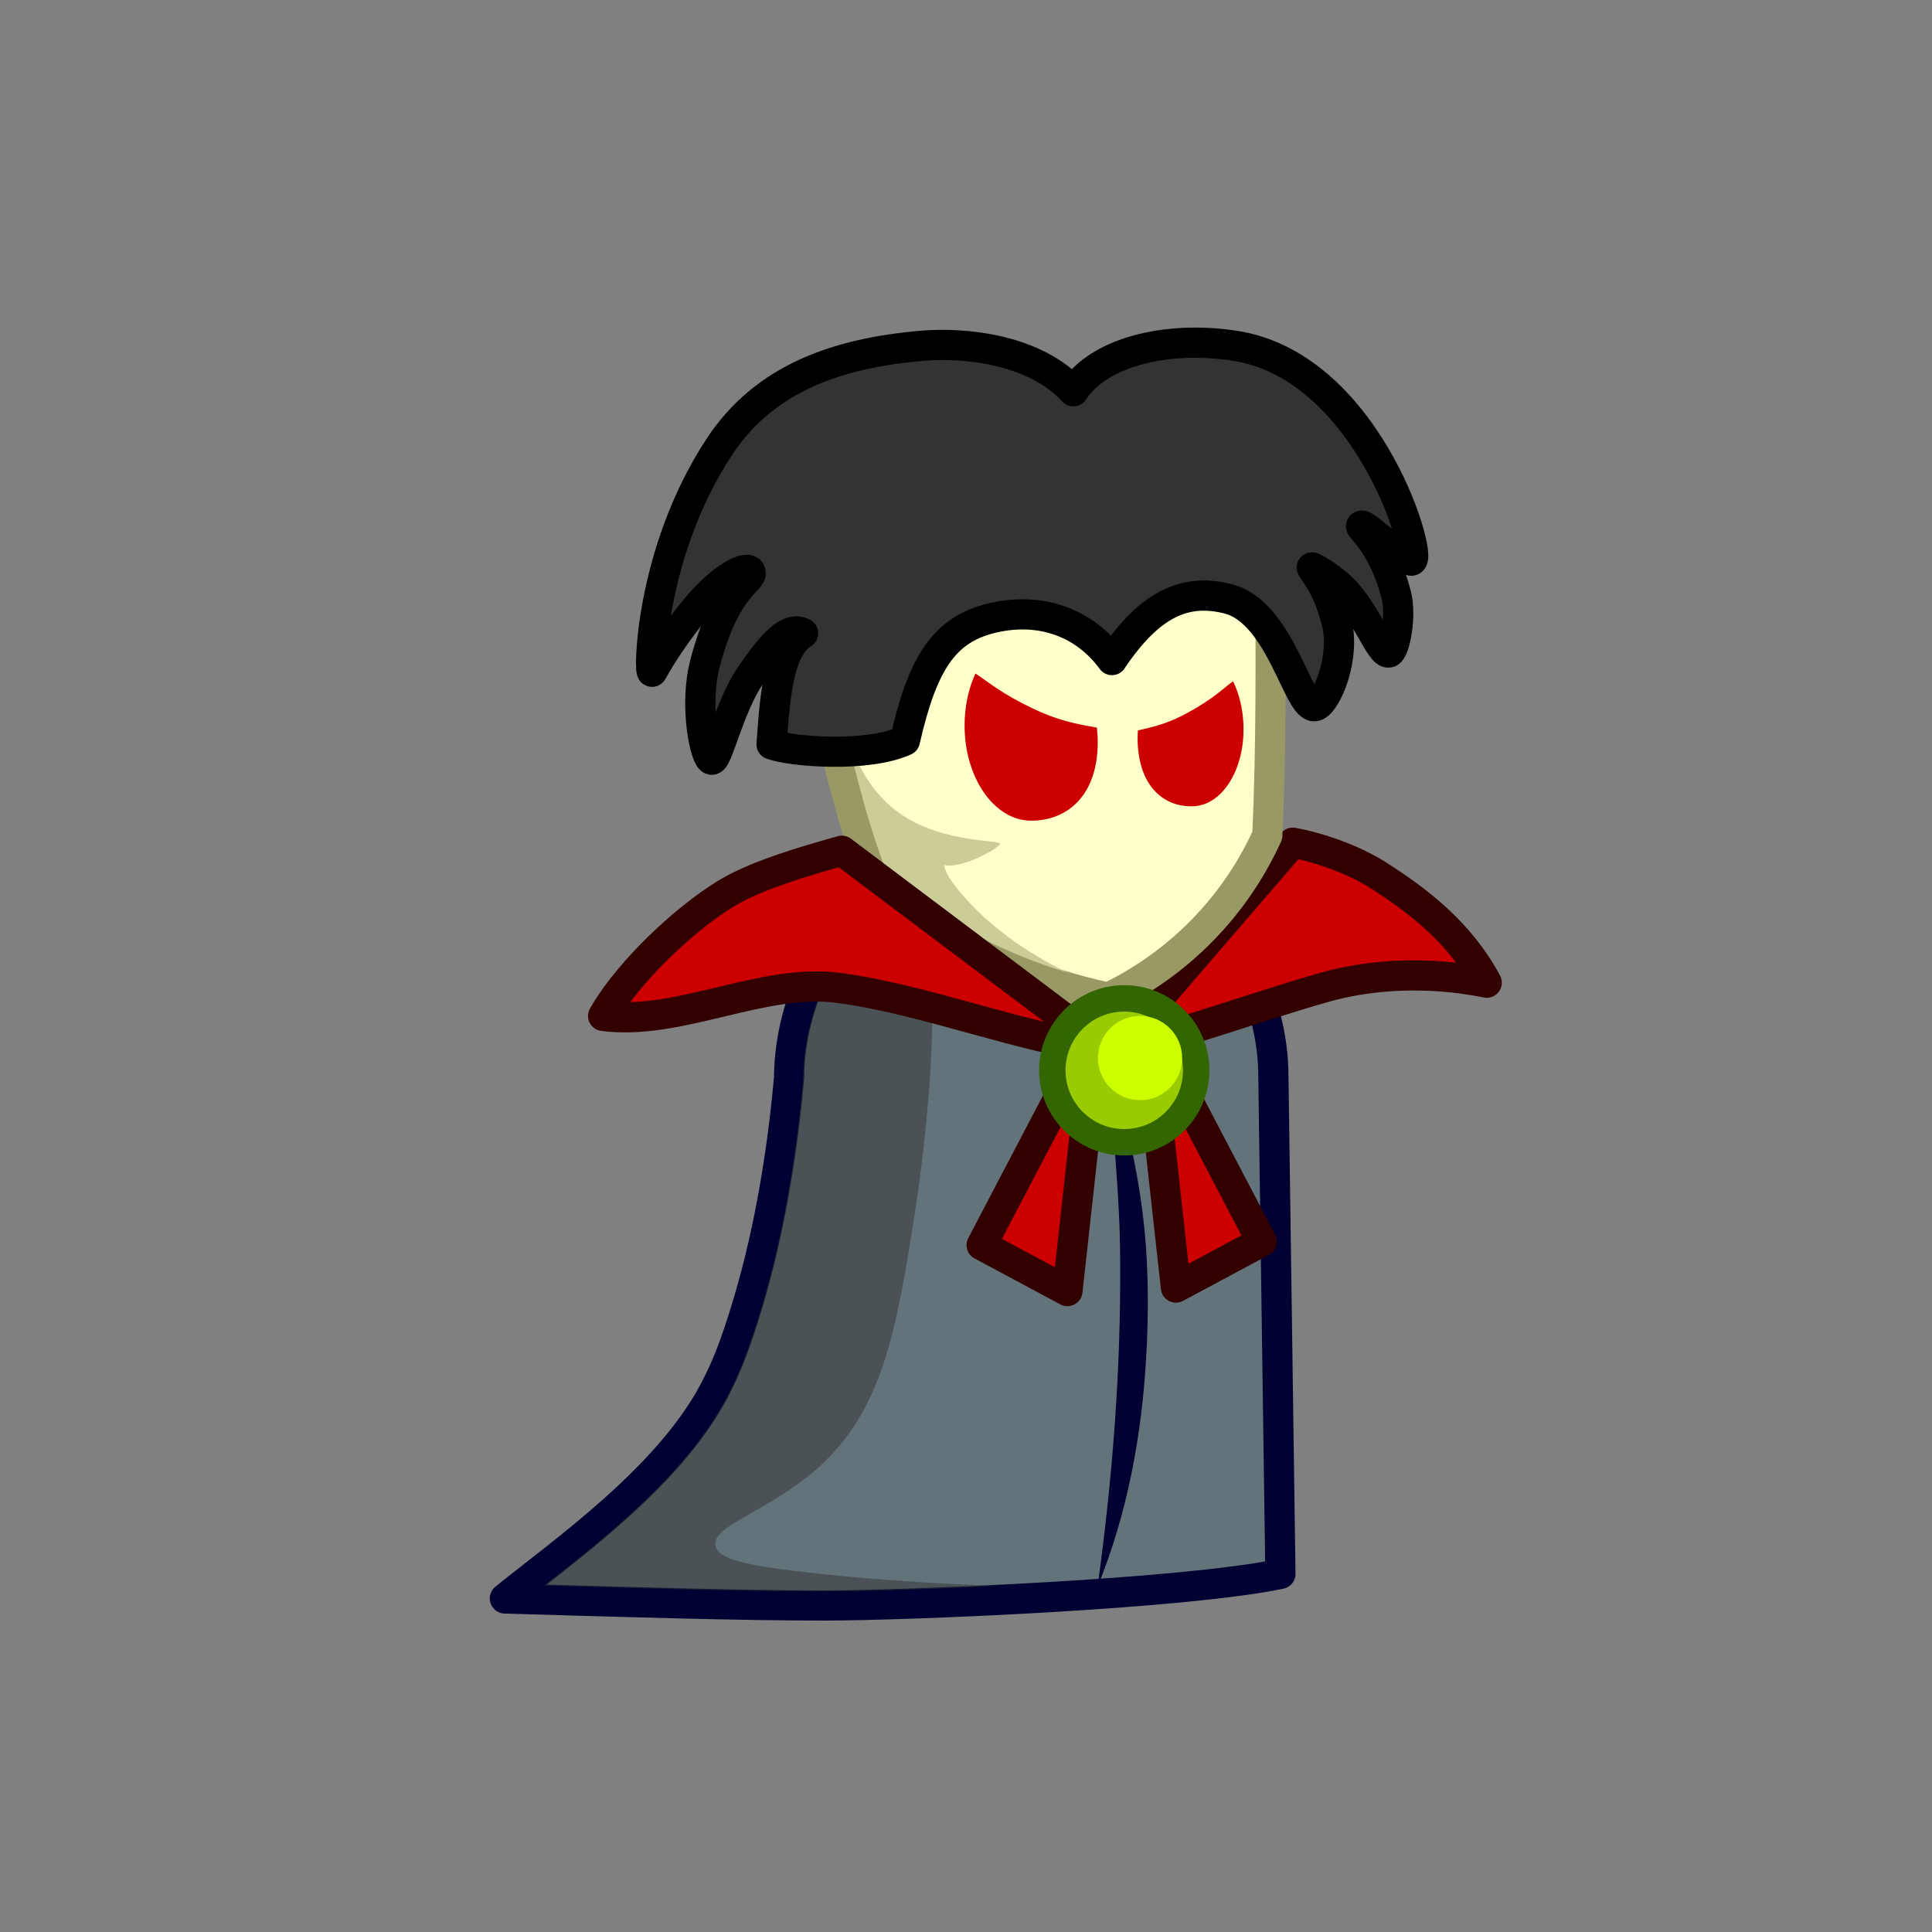 <?xml version="1.0" encoding="UTF-8"?><svg id="Demon_Lord" xmlns="http://www.w3.org/2000/svg" viewBox="0 0 512 512"><rect x="0" y="0" width="512" height="512" fill="#808080" stroke="none"/><defs><style>.cls-1{fill:#9c0;stroke:#360;stroke-width:7px;}.cls-1,.cls-2,.cls-3,.cls-4,.cls-5{stroke-linejoin:round;}.cls-1,.cls-2,.cls-3,.cls-5{stroke-linecap:round;}.cls-2{stroke:#000;}.cls-2,.cls-3,.cls-4,.cls-5{stroke-width:8px;}.cls-2,.cls-6{fill:#333;}.cls-3{fill:#ffc;stroke:#996;}.cls-6{opacity:.5;}.cls-7{fill:#cf0;}.cls-4{stroke:#300;}.cls-4,.cls-8{fill:#c00;}.cls-9{fill:#003;}.cls-10{fill:#996;}.cls-11{fill:#cc9;}.cls-5{fill:#62737a;stroke:#003;}</style></defs><g><path class="cls-5" d="M339.323,417.097c-25.275,5.321-98.559,8.37-120.898,8.37-23.25,0-53.009-.93-84.629-1.86,14.88-12.09,43.137-31.664,55.443-54.965,3.521-6.666,5.551-12.377,7.796-19.434,6.51-20.46,10.23-42.779,12.09-63.704,0-4.119,.411-26.028,18.114-43.73,11.192-11.192,23.863-18.114,40.94-18.114h7.44c34.155,0,61.844,27.688,61.844,61.844l1.86,131.593Z"/><path class="cls-9" d="M293.842,281.911c5.335,16.762,9.154,34.192,10.05,51.845,.464,8.841,.351,17.677-.175,26.498-1.21,20.519-5.036,41.109-12.833,60.168,3.954-28.801,6.196-57.435,5.972-86.438-.014-17.453-2.135-34.504-3.014-52.074h0Z"/><path class="cls-6" d="M239.814,238.54c11.507,2.941,6.873,55.57,2.79,81.839-4.986,32.078-8.604,53.384-26.04,68.819-12.797,11.329-28.019,15.053-26.97,20.46,.684,3.522,7.798,5.325,27.9,7.44,34.256,3.604,59.496,3.195,59.519,3.72,.016,.374-12.734,1.793-69.749,3.72-54.621,1.846-69.795,1.453-70.679-2.79-.84-4.032,12.167-7.014,26.97-18.6,24.199-18.941,33.258-45.271,37.199-56.729,12.757-37.08,.187-60.153,17.67-92.069,2.543-4.643,13.798-17.75,21.39-15.81Z"/><path class="cls-9" d="M218.424,429.187c-21.693,0-49.138-.81-78.193-1.668l-6.545-.193c-1.554-.045-2.915-1.053-3.414-2.525-.499-1.473-.029-3.101,1.177-4.08,2.334-1.896,5.004-3.983,7.83-6.192,15.464-12.086,36.642-28.638,46.669-47.623,3.264-6.182,5.237-11.583,7.541-18.825,5.822-18.299,9.831-39.408,11.915-62.745,.025-6.586,1.539-28.527,19.203-46.192,13.102-13.101,26.946-19.203,43.571-19.203h7.44c36.152,0,65.564,29.412,65.564,65.564l1.86,131.54c.025,1.779-1.212,3.327-2.953,3.693-26.336,5.544-100.712,8.45-121.665,8.45Zm-74.307-8.997c27.637,.815,53.635,1.557,74.307,1.557,23.046,0,90.548-2.974,117.135-7.711l-1.816-128.479c0-32.103-26.075-58.177-58.125-58.177h-7.44c-14.721,0-26.536,5.251-38.31,17.024-15.797,15.797-17.024,35.452-17.024,41.1,0,.11-.005,.22-.015,.33-2.128,23.942-6.25,45.644-12.251,64.502-2.431,7.642-4.528,13.371-8.052,20.044-10.713,20.283-32.44,37.328-48.411,49.811Z"/></g><path class="cls-4" d="M295.213,278.296c17.714-4.078,37.792-11.513,55.269-16.507,6.51-1.86,22.32-5.58,43.518-1.371-7.248-13.509-18.454-21.843-28.638-28.388-6.643-4.269-15.81-7.44-22.772-8.707-15.792,18.324-31.585,36.649-47.377,54.973Z"/><g><g><path class="cls-3" d="M336.703,149.2s-3.868-45.561-54.158-46.421c-67.609-1.156-68.771,56.179-68.771,56.736,0,1.813,8.596,52.438,18.912,75.649,6.396,5.208,14.677,11.043,24.93,16.333,13.694,7.066,26.358,10.815,36.105,12.895,6.933-3.342,17.588-9.573,27.509-20.631,7.326-8.166,11.848-16.285,14.614-22.351,1.146-24.07,.86-48.14,.86-72.21Z"/><path class="cls-8" d="M273.787,187.8c-8.733-4.164-11.656-6.971-15.297-9.311-1.807,3.961-2.866,8.682-2.866,13.764,0,13.938,7.9,25.237,17.644,25.237s17.644-6.845,17.644-20.784c0-1.326-.093-2.618-.231-3.888-5.972-.998-10.667-2.05-16.895-5.019Z"/><path class="cls-8" d="M314.871,188.818c6.834-3.766,9.074-6.21,11.903-8.286,1.576,3.259,2.58,7.179,2.75,11.435,.467,11.672-5.462,21.387-13.243,21.698s-14.319-5.169-14.786-16.841c-.044-1.11-.014-2.195,.054-3.263,4.735-1.026,8.45-2.058,13.323-4.743Z"/><path class="cls-11" d="M224.826,197.112c1.107-.365,3.165,11.839,14.816,19.247,11.179,7.108,25.447,6.148,25.37,7.28-.073,1.059-10.336,6.804-14.75,5.583-.131,3.098,7.3,10.953,10.576,13.896,15.676,14.078,31.842,18.247,31.576,18.922-.34,.863-29.04-.279-49.363-20.709-18.849-18.948-19.77-43.71-18.225-44.219Z"/><path class="cls-10" d="M293.722,268.112c-.26,0-.52-.027-.777-.082-12.902-2.755-25.362-7.205-37.034-13.227-9.053-4.672-17.657-10.309-25.573-16.755-.453-.369-.813-.839-1.05-1.373-10.473-23.564-19.233-74.645-19.233-77.16,0-.24,.211-24.198,18.416-42.095,12.795-12.579,31.008-18.754,54.139-18.36,27.639,.473,41.913,14.002,49.02,25.268,7.649,12.125,8.738,24.056,8.781,24.558,.009,.104,.013,.21,.013,.315,0,4.009,.008,8.018,.016,12.028,.039,19.768,.08,40.209-.88,60.359-.023,.472-.135,.935-.331,1.366-3.885,8.522-9.009,16.358-15.229,23.292-8.055,8.978-17.698,16.211-28.662,21.498-.507,.245-1.059,.37-1.616,.37Zm-57.991-35.27c7.326,5.889,15.259,11.05,23.592,15.35,10.707,5.525,22.113,9.656,33.924,12.29,9.614-4.809,18.092-11.266,25.215-19.205,5.559-6.197,10.166-13.181,13.701-20.767,.916-19.734,.876-39.828,.837-59.268-.008-3.956-.015-7.911-.016-11.866-.319-3.16-5.192-42.103-50.501-42.877-20.896-.363-37.217,5.014-48.526,15.964-15.348,14.86-16.398,35.261-16.458,36.973,.427,4.384,8.581,51.008,18.233,73.406Z"/></g><path class="cls-2" d="M284.453,103.692c6.51-10.159,24.301-14.902,42.779-12.069,36.269,5.56,50.979,59.337,46.499,56.89-5.58-3.048-12.326-10.063-13.02-9.143-.44,.583,5.878,4.824,9.3,18.286,1.463,5.755-.398,14.682-1.86,15.238-2.373,.903-6.51-12.191-13.95-18.286-2.841-2.328-7.136-4.975-6.51-4.064,2.79,4.064,4.65,7.111,6.51,14.223,2.466,9.427-2.647,21.465-5.58,22.35-4.53,1.367-9.08-24.928-23.25-28.445-11.104-2.756-20.46,1.016-30.69,16.254-7.44-10.159-19.159-14.092-31.62-11.175-13.02,3.048-18.6,12.191-23.25,32.509-9.677,4.482-29.76,3.048-35.339,1.016,.93-13.207,1.86-25.397,8.37-29.461-3.72-2.032-8.018,2.536-13.95,11.175-5.58,8.127-8.606,22.236-10.23,22.35-1.673,.117-4.81-14.019-1.86-25.397,5.49-21.176,12.884-22.017,12.09-24.382-.636-1.892-7.44,1.016-14.88,10.159-4.314,5.302-8.37,11.175-11.16,16.254-.915,1.666-.93-30.957,17.67-59.402,12.049-18.428,31.523-25.04,53.939-26.949,11.16-.95,29.76,.895,39.989,12.069Z"/></g><path class="cls-4" d="M292.865,277.937c-22.97-3.019-47.751-13.129-70.721-16.147-20.147-2.648-42.162,10.088-62.309,7.44,7.44-13.02,24.18-27.9,34.409-33.479,7.487-4.084,18.6-7.44,28.857-10.293,23.254,17.493,46.509,34.987,69.763,52.48Z"/><g><polygon class="cls-4" points="260.145 329.966 282.877 342.146 290.657 271.743 260.145 329.966"/><polygon class="cls-4" points="334.366 329.036 311.634 341.216 303.854 270.813 334.366 329.036"/><circle class="cls-1" cx="297.938" cy="283.644" r="19.065"/><circle class="cls-7" cx="302.123" cy="280.389" r="11.16"/></g></svg>